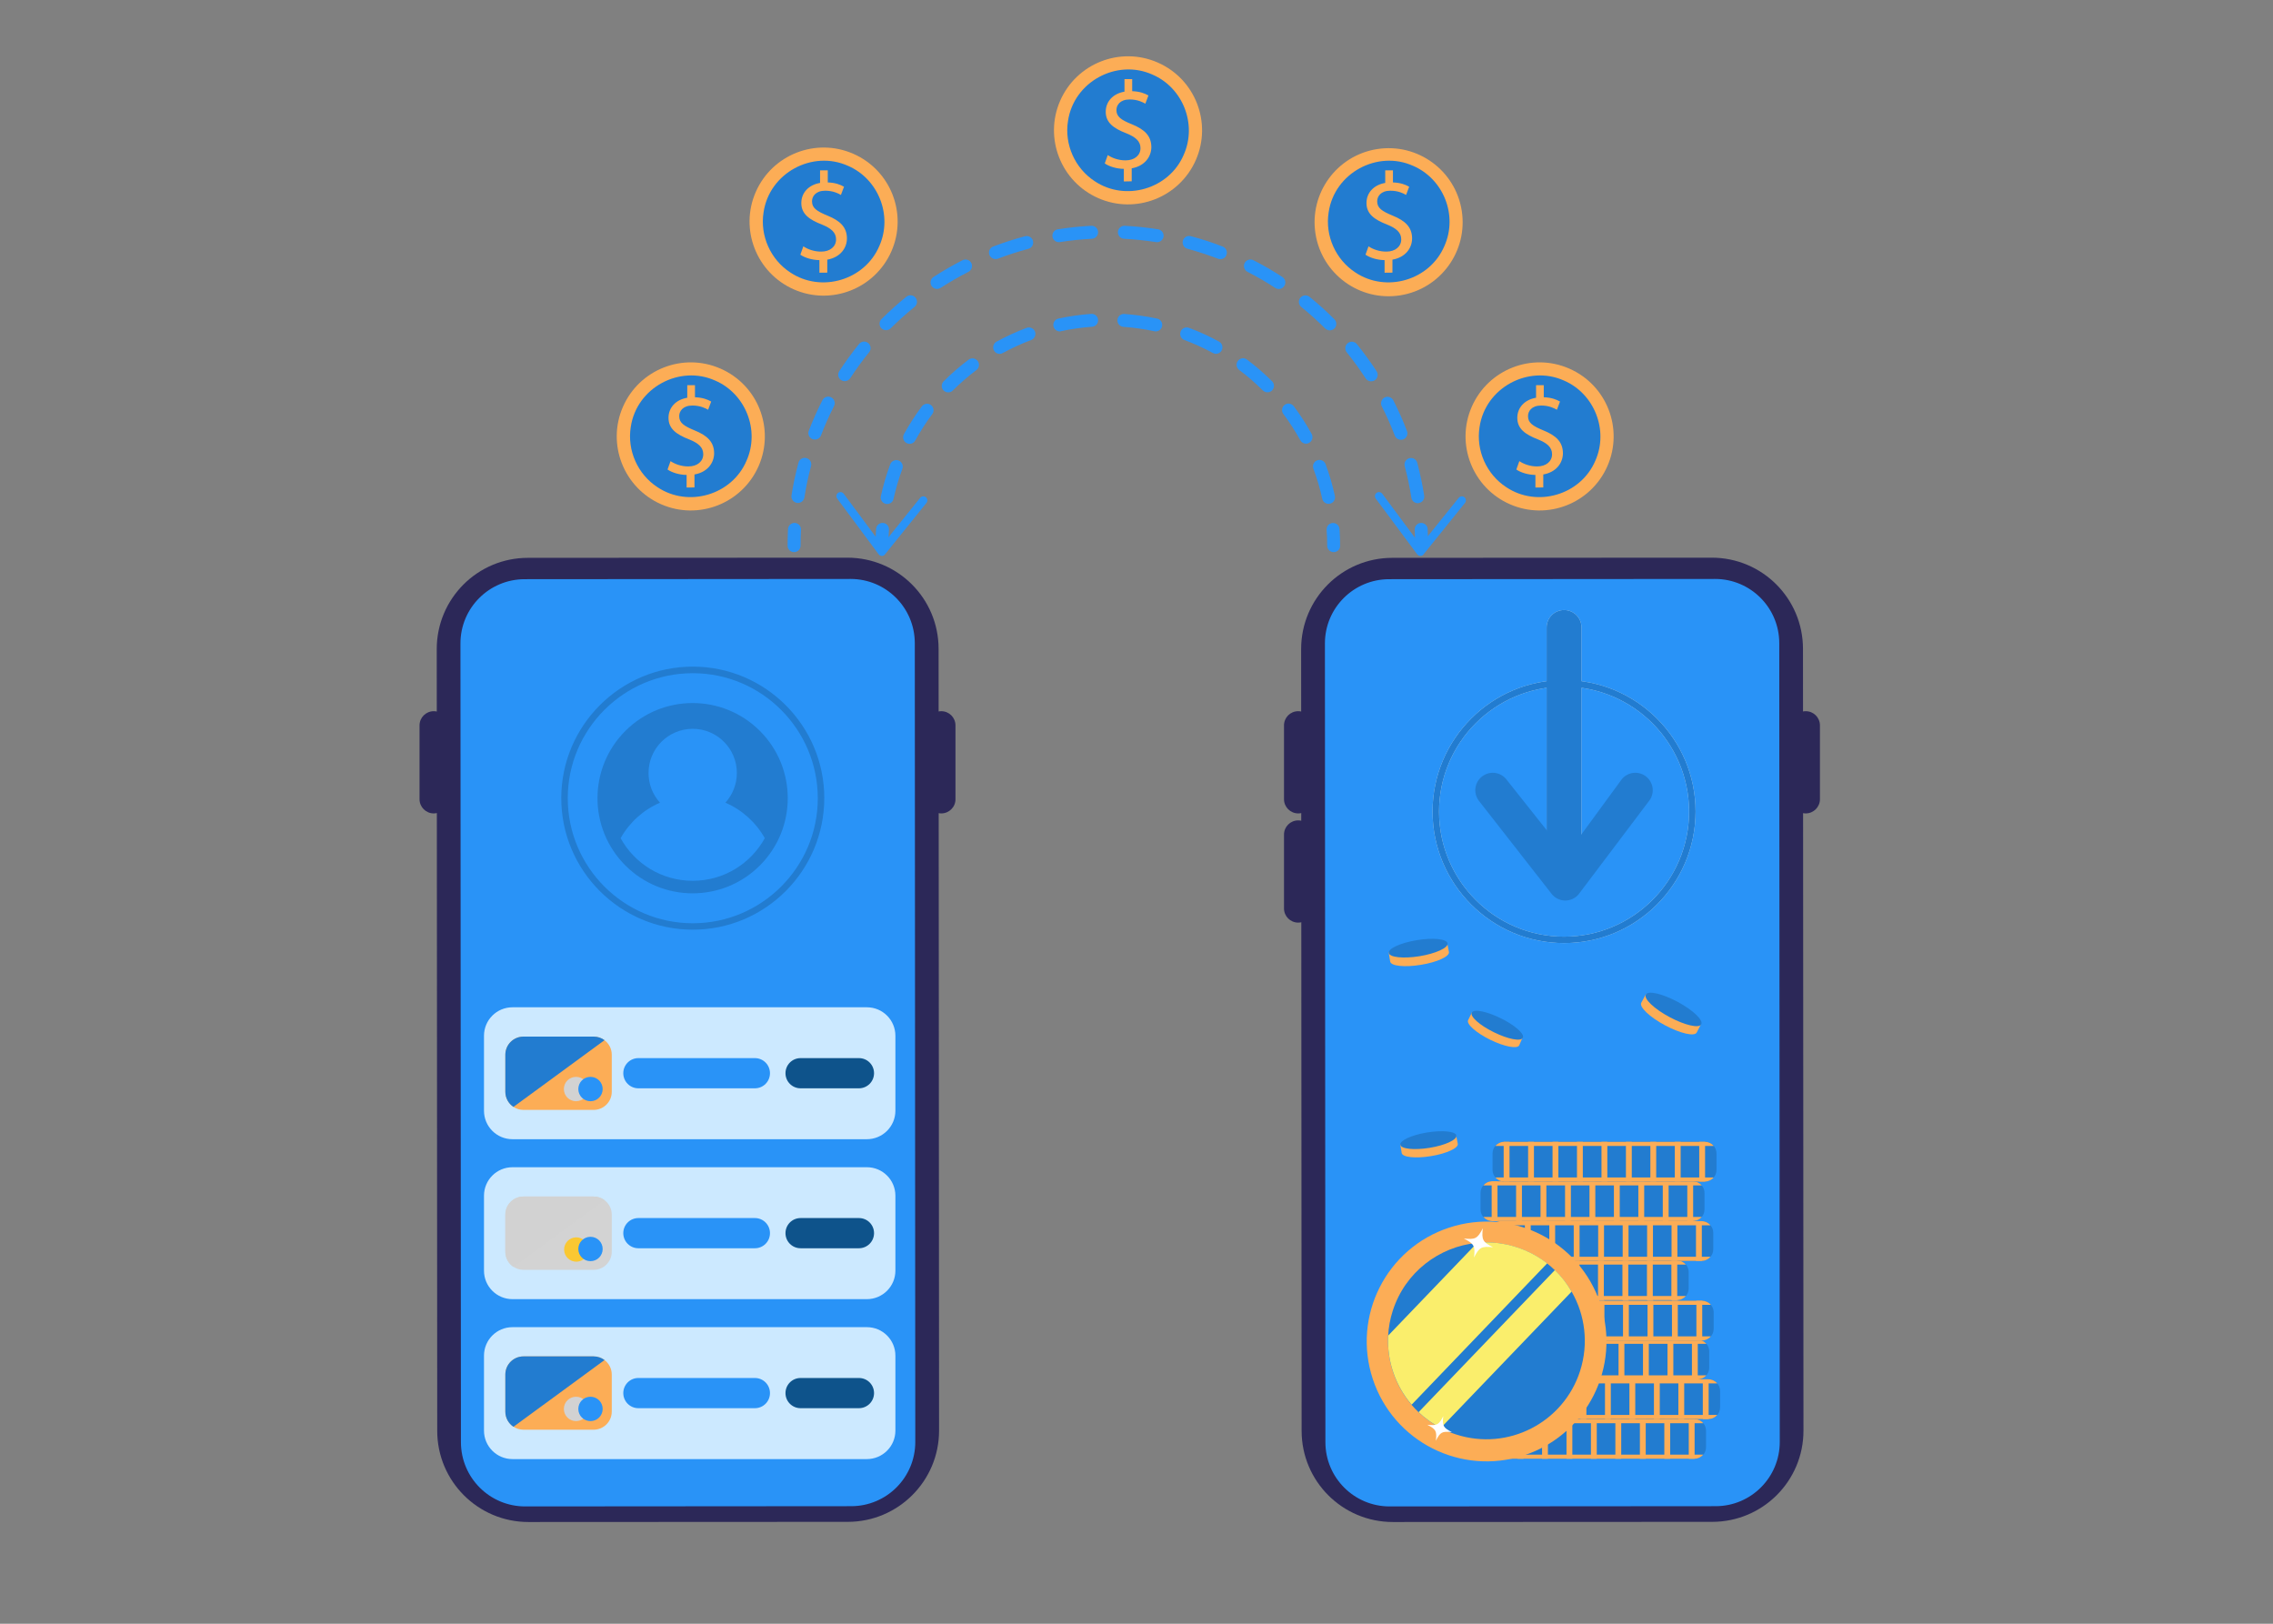 <svg xmlns="http://www.w3.org/2000/svg" xmlns:xlink="http://www.w3.org/1999/xlink" version="1.1" id="Слой_1" x="0px" y="0px" viewBox="0 0 2800 2000" style="enable-background:new 0 0 2800 2000;" xml:space="preserve">
<rect x="0" y="0" width="2800" height="2000" fill="#808080" stroke="none"/>
<style xmlns="http://www.w3.org/2000/svg" type="text/css">
	.st0{fill:#2C2858;}
	.st1{fill:#2993F7;}
	.st2{fill:#FCAD56;}
	.st3{fill:#227cd0;}
	.st4{fill:#FAEE6C;}
	.st5{fill:#FFFFFF;}
	.st6{fill:#CCE9FF;}
	.st7{fill:#0E538B;}
	.st8{fill:#D2D2D2;}
	.st9{fill:#D3D3D3;}
	.st10{fill:#FAC832;}
</style>
<path xmlns="http://www.w3.org/2000/svg" class="st0" d="M1044.5,1874.5l-393.5,0.2c-62.1,0-112.4-50.2-112.4-112.3l-0.6-962.9c0-62.1,50.2-112.4,112.3-112.4l393.5-0.2  c62.1,0,112.4,50.2,112.4,112.3l0.6,962.9C1156.8,1824.1,1106.5,1874.4,1044.5,1874.5z"/>
<path xmlns="http://www.w3.org/2000/svg" class="st1" d="M1048.5,1855.2l-401.6,0.3c-43.6,0-79-35.3-79.1-79l-0.6-984c0-43.6,35.3-79,79-79.1l401.6-0.3  c43.6,0,79,35.3,79.1,79l0.6,984C1127.5,1819.8,1092.2,1855.2,1048.5,1855.2z"/>
<path xmlns="http://www.w3.org/2000/svg" class="st0" d="M534.3,1001.9L534.3,1001.9c-9.7,0-17.5-7.9-17.5-17.5v-90.9c0-9.7,7.9-17.5,17.5-17.5l0,0  c9.7,0,17.5,7.8,17.5,17.5v90.9C551.8,994,544,1001.9,534.3,1001.9z"/>
<path xmlns="http://www.w3.org/2000/svg" class="st0" d="M1159.5,1001.9L1159.5,1001.9c-9.7,0-17.5-7.9-17.5-17.5v-90.9c0-9.7,7.9-17.5,17.5-17.5l0,0  c9.7,0,17.5,7.8,17.5,17.5v90.9C1177.1,994,1169.2,1001.9,1159.5,1001.9z"/>
<g xmlns="http://www.w3.org/2000/svg">
	<path class="st0" d="M2109.3,1874.5l-393.5,0.2c-62.1,0-112.4-50.2-112.4-112.3l-0.6-962.9c0-62.1,50.2-112.4,112.3-112.4   l393.5-0.2c62.1,0,112.4,50.2,112.4,112.3l0.6,962.9C2221.7,1824.1,2171.4,1874.4,2109.3,1874.5z"/>
	<path class="st1" d="M2113.4,1855.2l-401.6,0.3c-43.6,0-79-35.3-79.1-79l-0.6-984c0-43.6,35.3-79,79-79.1l401.6-0.3   c43.6,0,79,35.3,79.1,79l0.6,984C2192.4,1819.8,2157,1855.2,2113.4,1855.2z"/>
	<path class="st0" d="M1599.2,1001.9L1599.2,1001.9c-9.7,0-17.5-7.9-17.5-17.5v-90.9c0-9.7,7.8-17.5,17.5-17.5l0,0   c9.7,0,17.5,7.8,17.5,17.5v90.9C1616.7,994,1608.8,1001.9,1599.2,1001.9z"/>
	<path class="st0" d="M2224.4,1001.9L2224.4,1001.9c-9.7,0-17.5-7.9-17.5-17.5v-90.9c0-9.7,7.9-17.5,17.5-17.5l0,0   c9.7,0,17.5,7.8,17.5,17.5v90.9C2241.9,994,2234.1,1001.9,2224.4,1001.9z"/>
	<path class="st0" d="M1599.2,1136.4L1599.2,1136.4c-9.7,0-17.5-7.8-17.5-17.5v-90.9c0-9.7,7.8-17.5,17.5-17.5l0,0   c9.7,0,17.5,7.8,17.5,17.5v90.9C1616.7,1128.5,1608.8,1136.4,1599.2,1136.4z"/>
</g>
<g xmlns="http://www.w3.org/2000/svg">
	<path class="st2" d="M934.5,574.1c-20.2,46.1-74,67.2-120.1,47c-46.1-20.2-67.2-74-47-120.1c20.2-46.1,74-67.2,120.1-47   C933.7,474.2,954.7,527.9,934.5,574.1z"/>
	<path class="st3" d="M919.6,567.5c-18,42.3-71.8,58-109.8,32.5c-24.2-15.8-37.4-45.2-32.8-74c7.1-48.6,60.3-77,104.1-57.2   C918.2,484.8,936.4,529.8,919.6,567.5z"/>
	<g>
		<path class="st2" d="M845.8,600.5l0-15.5c-8.9-0.1-18.1-2.9-23.5-6.7l3.7-10.3c5.5,3.7,13.5,6.6,22.1,6.5    c10.9,0,18.3-6.3,18.2-15.1c0-8.4-6-13.6-17.4-18.2c-15.7-6.1-25.4-13.1-25.4-26.5c0-12.7,9-22.4,23.1-24.8l0-15.5l9.5,0l0,14.9    c9.2,0.3,15.5,2.7,20,5.3l-3.8,10.1c-3.2-1.8-9.5-5.2-19.4-5.2c-11.8,0-16.3,7.1-16.2,13.2c0,8,5.7,12,19.1,17.5    c15.8,6.4,23.8,14.4,23.9,28c0,12.1-8.4,23.5-24.2,26.2l0,16L845.8,600.5z"/>
	</g>
</g>
<g xmlns="http://www.w3.org/2000/svg">
	<path class="st2" d="M1098.1,309.5c-20.2,46.1-74,67.2-120.1,47c-46.1-20.2-67.2-74-47-120.1c20.2-46.1,74-67.2,120.1-47   C1097.3,209.6,1118.3,263.4,1098.1,309.5z"/>
	<path class="st3" d="M1083.2,303c-18,42.3-71.8,58-109.8,32.5c-24.2-15.8-37.4-45.2-32.8-74c7.1-48.6,60.3-77,104.1-57.2   C1081.8,220.3,1100,265.2,1083.2,303z"/>
	<g>
		<path class="st2" d="M1009.4,335.9l0-15.5c-8.9-0.1-18.1-2.9-23.5-6.7l3.7-10.3c5.5,3.7,13.5,6.6,22.1,6.5    c10.9,0,18.3-6.3,18.2-15.1c0-8.4-6-13.6-17.4-18.2c-15.7-6.1-25.4-13.1-25.4-26.5c0-12.7,9-22.4,23.1-24.8l0-15.5l9.5,0l0,14.9    c9.2,0.3,15.5,2.7,20,5.3l-3.8,10.1c-3.2-1.8-9.5-5.2-19.4-5.2c-11.8,0-16.3,7.1-16.2,13.2c0,8,5.7,12,19.1,17.5    c15.8,6.4,23.8,14.4,23.9,28c0,12.1-8.4,23.5-24.2,26.2l0,16L1009.4,335.9z"/>
	</g>
</g>
<ellipse xmlns="http://www.w3.org/2000/svg" transform="matrix(0.988 -0.154 0.154 0.988 -21.627 267.538)" class="st2" cx="1710.7" cy="272.9" rx="91.2" ry="91.2"/>
<path xmlns="http://www.w3.org/2000/svg" class="st3" d="M1779.3,303c-18,42.3-71.8,58-109.8,32.5c-24.2-15.8-37.4-45.2-32.8-74c7.1-48.6,60.3-77,104.1-57.2  C1778,220.3,1796.2,265.2,1779.3,303z"/>
<g xmlns="http://www.w3.org/2000/svg">
	<path class="st2" d="M1705.6,335.9l0-15.5c-8.9-0.1-18.1-2.9-23.5-6.7l3.7-10.3c5.5,3.7,13.5,6.6,22.1,6.5   c10.9,0,18.3-6.3,18.2-15.1c0-8.4-6-13.6-17.4-18.2c-15.7-6.1-25.4-13.1-25.4-26.5c0-12.7,9-22.4,23.1-24.8l0-15.5l9.5,0l0,14.9   c9.2,0.3,15.5,2.7,20,5.3l-3.8,10.1c-3.2-1.8-9.5-5.2-19.4-5.2c-11.8,0-16.3,7.1-16.2,13.2c0,8,5.7,12,19.1,17.5   c15.8,6.4,23.8,14.4,23.9,28c0,12.1-8.4,23.5-24.2,26.2l0,16L1705.6,335.9z"/>
</g>
<g xmlns="http://www.w3.org/2000/svg">
	<path class="st2" d="M1980.1,574.1c-20.2,46.1-74,67.2-120.1,47c-46.1-20.2-67.2-74-47-120.1c20.2-46.1,74-67.2,120.1-47   C1979.3,474.2,2000.3,527.9,1980.1,574.1z"/>
	<path class="st3" d="M1965.2,567.5c-18,42.3-71.8,58-109.8,32.5c-24.2-15.8-37.4-45.2-32.8-74c7.1-48.6,60.3-77,104.1-57.2   C1963.8,484.8,1982,529.8,1965.2,567.5z"/>
	<g>
		<path class="st2" d="M1891.4,600.5l0-15.5c-8.9-0.1-18.1-2.9-23.5-6.7l3.7-10.3c5.5,3.7,13.5,6.6,22.1,6.5    c10.9,0,18.3-6.3,18.2-15.1c0-8.4-6-13.6-17.4-18.2c-15.7-6.1-25.4-13.1-25.4-26.5c0-12.7,9-22.4,23.1-24.8l0-15.5l9.5,0l0,14.9    c9.2,0.3,15.5,2.7,20,5.3l-3.8,10.1c-3.2-1.8-9.5-5.2-19.4-5.2c-11.8,0-16.3,7.1-16.2,13.2c0,8,5.7,12,19.1,17.5    c15.8,6.4,23.8,14.4,23.9,28c0,12.1-8.4,23.5-24.2,26.2l0,16L1891.4,600.5z"/>
	</g>
</g>
<g xmlns="http://www.w3.org/2000/svg">
	<path class="st2" d="M1473.1,197.1c-20.2,46.1-74,67.2-120.1,47c-46.1-20.2-67.2-74-47-120.1c20.2-46.1,74-67.2,120.1-47   C1472.3,97.2,1493.3,151,1473.1,197.1z"/>
	<path class="st3" d="M1458.2,190.6c-18,42.3-71.8,58-109.8,32.5c-24.2-15.8-37.4-45.2-32.8-74c7.1-48.6,60.3-77,104.1-57.2   C1456.9,107.9,1475,152.8,1458.2,190.6z"/>
	<g>
		<path class="st2" d="M1384.4,223.5l0-15.5c-8.9-0.1-18.1-2.9-23.5-6.7l3.7-10.3c5.5,3.7,13.5,6.6,22.1,6.5    c10.9,0,18.3-6.3,18.2-15.1c0-8.4-6-13.6-17.4-18.2c-15.7-6.1-25.4-13.1-25.4-26.5c0-12.7,9-22.4,23.1-24.8l0-15.5l9.5,0l0,14.9    c9.2,0.3,15.5,2.7,20,5.3l-3.8,10.1c-3.2-1.8-9.5-5.2-19.4-5.2c-11.8,0-16.3,7.1-16.2,13.2c0,8,5.7,12,19.1,17.4    c15.8,6.4,23.8,14.4,23.9,28c0,12.1-8.4,23.5-24.2,26.2l0,16L1384.4,223.5z"/>
	</g>
</g>
<g xmlns="http://www.w3.org/2000/svg">
	<g>
		<g>
			<g>
				<path class="st1" d="M1751.2,680.1c-4.4,0-8-3.6-8-8c0-6.5-0.2-13.1-0.5-19.6c-0.2-4.4,3.2-8.2,7.6-8.4c4.4-0.2,8.2,3.2,8.4,7.6      c0.3,6.8,0.5,13.6,0.5,20.4C1759.2,676.5,1755.6,680.1,1751.2,680.1z"/>
			</g>
			<g>
				<path class="st1" d="M1746.5,619.8c-3.9,0-7.3-2.8-7.9-6.8c-2-13-4.8-26.1-8.2-38.8c-1.1-4.3,1.4-8.7,5.7-9.8      c4.3-1.1,8.7,1.4,9.8,5.7c3.5,13.3,6.4,26.9,8.5,40.4c0.7,4.4-2.3,8.5-6.7,9.1C1747.4,619.8,1747,619.8,1746.5,619.8z       M983,619.5c-0.4,0-0.8,0-1.3-0.1c-4.4-0.7-7.3-4.8-6.7-9.1c2.1-13.6,5-27.2,8.6-40.4c1.1-4.3,5.5-6.8,9.8-5.7      c4.3,1.1,6.8,5.5,5.7,9.8c-3.4,12.7-6.2,25.7-8.2,38.8C990.2,616.7,986.8,619.5,983,619.5z M1725.7,541.7c-3.2,0-6.3-2-7.5-5.1      c-4.7-12.3-10.1-24.5-16.1-36.2c-2-3.9-0.4-8.8,3.5-10.8c3.9-2,8.8-0.4,10.8,3.5c6.2,12.2,11.9,24.9,16.8,37.8      c1.6,4.1-0.5,8.8-4.6,10.3C1727.6,541.6,1726.7,541.7,1725.7,541.7z M1003.8,541.4c-1,0-1.9-0.2-2.9-0.5      c-4.1-1.6-6.2-6.2-4.6-10.3c4.9-12.8,10.6-25.5,16.8-37.7c2-3.9,6.8-5.5,10.8-3.5c3.9,2,5.5,6.8,3.5,10.8      c-6,11.7-11.4,23.9-16.1,36.2C1010.1,539.5,1007.1,541.4,1003.8,541.4z M1689,469.7c-2.6,0-5.2-1.3-6.7-3.6      c-7.2-11-15-21.8-23.3-32.1c-2.8-3.4-2.3-8.5,1.2-11.3c3.4-2.8,8.5-2.3,11.3,1.2c8.6,10.7,16.8,21.9,24.3,33.4      c2.4,3.7,1.4,8.7-2.3,11.1C1692,469.3,1690.5,469.7,1689,469.7z M1040.6,469.5c-1.5,0-3-0.4-4.4-1.3c-3.7-2.4-4.8-7.4-2.3-11.1      c7.5-11.5,15.7-22.7,24.3-33.4c2.8-3.4,7.8-4,11.3-1.2c3.4,2.8,4,7.8,1.2,11.3c-8.3,10.2-16.1,21-23.3,32      C1045.8,468.2,1043.2,469.5,1040.6,469.5z M1638.1,406.9c-2,0-4.1-0.8-5.7-2.3c-9.3-9.3-19.2-18.2-29.4-26.5      c-3.4-2.8-4-7.8-1.2-11.3c2.8-3.4,7.8-4,11.3-1.2c10.7,8.6,21,17.9,30.7,27.7c3.1,3.1,3.1,8.2,0,11.3      C1642.2,406.1,1640.2,406.9,1638.1,406.9z M1091.5,406.7c-2,0-4.1-0.8-5.7-2.3c-3.1-3.1-3.1-8.2,0-11.3c9.7-9.7,20-19,30.7-27.6      c3.4-2.8,8.5-2.3,11.3,1.2c2.8,3.4,2.3,8.5-1.2,11.3c-10.2,8.3-20.1,17.2-29.5,26.5C1095.6,406,1093.5,406.7,1091.5,406.7z       M1575.4,356c-1.5,0-3-0.4-4.4-1.3c-11-7.2-22.6-13.9-34.3-19.9c-3.9-2-5.5-6.8-3.5-10.8c2-3.9,6.8-5.5,10.8-3.5      c12.2,6.2,24.2,13.2,35.7,20.7c3.7,2.4,4.8,7.4,2.3,11.1C1580.5,354.7,1578,356,1575.4,356z M1154.3,355.9      c-2.6,0-5.2-1.3-6.7-3.6c-2.4-3.7-1.4-8.7,2.3-11.1c11.5-7.5,23.5-14.4,35.8-20.7c3.9-2,8.8-0.4,10.8,3.5      c2,3.9,0.4,8.8-3.5,10.8c-11.7,6-23.3,12.7-34.3,19.8C1157.3,355.4,1155.8,355.9,1154.3,355.9z M1503.4,319.2      c-1,0-1.9-0.2-2.9-0.5c-12.3-4.7-25-8.8-37.7-12.3c-4.3-1.1-6.8-5.5-5.7-9.8c1.1-4.3,5.5-6.8,9.8-5.7      c13.3,3.5,26.5,7.8,39.3,12.8c4.1,1.6,6.2,6.2,4.6,10.3C1509.7,317.3,1506.6,319.2,1503.4,319.2z M1226.3,319.1      c-3.2,0-6.2-2-7.5-5.1c-1.6-4.1,0.5-8.8,4.6-10.3c12.8-4.9,26-9.2,39.3-12.7c4.3-1.1,8.7,1.4,9.8,5.7c1.1,4.3-1.4,8.7-5.7,9.8      c-12.7,3.4-25.4,7.5-37.7,12.2C1228.2,319,1227.3,319.1,1226.3,319.1z M1425.4,298.3c-0.4,0-0.8,0-1.3-0.1      c-13-2-26.2-3.4-39.4-4.1c-4.4-0.2-7.8-4-7.6-8.4c0.2-4.4,4-7.8,8.4-7.6c13.7,0.7,27.5,2.2,41.1,4.3c4.4,0.7,7.3,4.8,6.7,9.1      C1432.6,295.5,1429.2,298.3,1425.4,298.3z M1304.4,298.3c-3.9,0-7.3-2.8-7.9-6.8c-0.7-4.4,2.3-8.5,6.7-9.1      c13.5-2.1,27.3-3.6,41.1-4.3c4.4-0.2,8.2,3.2,8.4,7.6c0.2,4.4-3.2,8.2-7.6,8.4c-13.2,0.7-26.4,2-39.4,4.1      C1305.2,298.3,1304.8,298.3,1304.4,298.3z"/>
			</g>
			<g>
				<path class="st1" d="M978.2,680.1c-4.4,0-8-3.6-8-8c0-6.8,0.2-13.6,0.5-20.4c0.2-4.4,4-7.8,8.4-7.6c4.4,0.2,7.8,4,7.6,8.4      c-0.3,6.5-0.5,13.1-0.5,19.6C986.2,676.5,982.6,680.1,978.2,680.1z"/>
			</g>
		</g>
	</g>
	<g>
		<g>
			<g>
				<path class="st1" d="M1086.5,680.1c-4.4,0-8-3.6-8-8c0-6.8,0.2-13.8,0.7-20.6c0.3-4.4,4.1-7.7,8.5-7.4c4.4,0.3,7.7,4.1,7.4,8.5      c-0.5,6.4-0.7,13-0.7,19.4C1094.5,676.5,1090.9,680.1,1086.5,680.1z"/>
			</g>
			<g>
				<path class="st1" d="M1092.9,620.8c-0.6,0-1.1-0.1-1.7-0.2c-4.3-0.9-7.1-5.2-6.1-9.5c2.9-13.3,6.8-26.5,11.5-39.2      c1.5-4.1,6.2-6.2,10.3-4.7c4.1,1.5,6.2,6.2,4.7,10.3c-4.5,12-8.1,24.5-10.9,37C1099.9,618.3,1096.5,620.8,1092.9,620.8z       M1636.6,620.6c-3.7,0-7-2.6-7.8-6.3c-2.7-12.5-6.4-25-10.9-37c-1.5-4.1,0.5-8.7,4.7-10.3c4.1-1.5,8.7,0.5,10.3,4.7      c4.8,12.7,8.6,25.9,11.5,39.2c0.9,4.3-1.8,8.6-6.1,9.5C1637.7,620.6,1637.1,620.6,1636.6,620.6z M1120.5,546.7      c-1.3,0-2.6-0.3-3.8-1c-3.9-2.1-5.3-7-3.2-10.9c6.5-11.9,14-23.4,22.1-34.3c2.7-3.5,7.7-4.2,11.2-1.6c3.5,2.7,4.3,7.7,1.6,11.2      c-7.7,10.3-14.7,21.2-20.9,32.4C1126.1,545.2,1123.4,546.7,1120.5,546.7z M1608.8,546.5c-2.8,0-5.6-1.5-7-4.2      c-6.2-11.2-13.2-22.1-20.9-32.4c-2.7-3.5-1.9-8.5,1.6-11.2c3.5-2.7,8.5-1.9,11.2,1.6c8.2,10.9,15.6,22.4,22.1,34.3      c2.1,3.9,0.7,8.7-3.2,10.9C1611.5,546.2,1610.1,546.5,1608.8,546.5z M1168.1,483.3c-2,0-4.1-0.8-5.7-2.3      c-3.1-3.1-3.1-8.2,0-11.3c9.6-9.6,20-18.6,30.8-26.7c3.5-2.6,8.5-1.9,11.2,1.6c2.6,3.5,1.9,8.6-1.6,11.2      c-10.3,7.7-20,16.2-29.1,25.2C1172.1,482.6,1170.1,483.3,1168.1,483.3z M1561.3,483.2c-2,0-4.1-0.8-5.7-2.3      c-9.1-9.1-18.9-17.6-29.1-25.2c-3.5-2.6-4.3-7.7-1.6-11.2c2.6-3.5,7.7-4.3,11.2-1.6c10.9,8.1,21.2,17.1,30.9,26.7      c3.1,3.1,3.1,8.2,0,11.3C1565.4,482.5,1563.4,483.2,1561.3,483.2z M1231.4,435.9c-2.8,0-5.6-1.5-7-4.2      c-2.1-3.9-0.7-8.7,3.2-10.9c11.9-6.5,24.4-12.2,37.1-17c4.1-1.5,8.7,0.6,10.3,4.7c1.5,4.1-0.6,8.7-4.7,10.3      c-12,4.5-23.8,9.9-35,16C1234,435.6,1232.7,435.9,1231.4,435.9z M1497.9,435.8c-1.3,0-2.6-0.3-3.8-1      c-11.3-6.2-23.1-11.5-35.1-16c-4.1-1.5-6.2-6.1-4.7-10.3c1.5-4.1,6.1-6.2,10.3-4.7c12.7,4.7,25.2,10.4,37.1,17      c3.9,2.1,5.3,7,3.2,10.9C1503.5,434.3,1500.8,435.8,1497.9,435.8z M1305.5,408.2c-3.7,0-7-2.6-7.8-6.3c-0.9-4.3,1.8-8.6,6.1-9.5      c13.2-2.9,26.8-4.8,40.4-5.8c4.4-0.3,8.2,3,8.5,7.4s-3,8.2-7.4,8.5c-12.8,0.9-25.6,2.7-38.1,5.4      C1306.6,408.2,1306.1,408.2,1305.5,408.2z M1423.7,408.2c-0.6,0-1.1-0.1-1.7-0.2c-12.5-2.7-25.3-4.5-38.1-5.4      c-4.4-0.3-7.7-4.1-7.4-8.5c0.3-4.4,4.1-7.7,8.5-7.4c13.6,1,27.2,2.9,40.4,5.7c4.3,0.9,7.1,5.2,6.1,9.5      C1430.7,405.6,1427.4,408.2,1423.7,408.2z"/>
			</g>
			<g>
				<path class="st1" d="M1642.9,680.1c-4.4,0-8-3.6-8-8c0-6.5-0.2-13-0.7-19.4c-0.3-4.4,3-8.2,7.4-8.5c4.4-0.3,8.2,3,8.5,7.4      c0.5,6.8,0.7,13.7,0.7,20.6C1650.9,676.5,1647.4,680.1,1642.9,680.1z"/>
			</g>
		</g>
	</g>
	<g>
		<path class="st1" d="M1749.8,684.8C1749.8,684.8,1749.7,684.8,1749.8,684.8c-1.6,0-3.1-0.8-4-2l-51.1-68.7c-1.6-2.2-1.2-5.3,1-7    c2.2-1.6,5.3-1.2,7,1l47.2,63.5l47-58.4c1.7-2.1,4.9-2.5,7-0.8c2.1,1.7,2.5,4.9,0.8,7l-51.1,63.4    C1752.8,684.1,1751.3,684.8,1749.8,684.8z"/>
	</g>
	<g>
		<path class="st1" d="M1086.4,684.8C1086.3,684.8,1086.3,684.8,1086.4,684.8c-1.6,0-3.1-0.8-4-2l-51.1-68.7c-1.6-2.2-1.2-5.3,1-7    c2.2-1.6,5.3-1.2,7,1l47.2,63.5l47-58.4c1.7-2.1,4.9-2.5,7-0.8c2.1,1.7,2.5,4.9,0.8,7l-51.1,63.4    C1089.3,684.1,1087.9,684.8,1086.4,684.8z"/>
	</g>
</g>
<g xmlns="http://www.w3.org/2000/svg">
	<g>
		<g>
			<path class="st3" d="M2101.6,1762.2v20.3c0,7.9-6.4,14.3-14.3,14.3H1840c-7.9,0-14.3-6.4-14.3-14.3v-20.3c0-3.5,1.3-6.8,3.4-9.3     c2.6-3.1,6.6-5.1,10.9-5.1h247.3c4.4,0,8.3,2,10.9,5.1C2100.3,1755.5,2101.6,1758.7,2101.6,1762.2z"/>
			<rect x="1839.3" y="1747.9" class="st2" width="7.2" height="48.9"/>
			<rect x="1869.5" y="1747.9" class="st2" width="7.2" height="48.9"/>
			<rect x="1899.6" y="1747.9" class="st2" width="7.2" height="48.9"/>
			<rect x="1929.7" y="1747.9" class="st2" width="7.2" height="48.9"/>
			<rect x="1959.8" y="1747.9" class="st2" width="7.2" height="48.9"/>
			<rect x="1989.9" y="1747.9" class="st2" width="7.2" height="48.9"/>
			<rect x="2020.1" y="1747.9" class="st2" width="7.2" height="48.9"/>
			<rect x="2050.2" y="1747.9" class="st2" width="7.2" height="48.9"/>
			<rect x="2080.3" y="1747.9" class="st2" width="7.2" height="48.9"/>
			<path class="st2" d="M2098.2,1753H1829c2.6-3.1,6.6-5.1,10.9-5.1h247.3C2091.6,1747.9,2095.6,1749.8,2098.2,1753z"/>
			<path class="st2" d="M2098.2,1791.7H1829c2.6,3.1,6.6,5.1,10.9,5.1h247.3C2091.6,1796.8,2095.6,1794.8,2098.2,1791.7z"/>
		</g>
		<g>
			<path class="st3" d="M2118.9,1713.3v20.3c0,7.9-6.4,14.3-14.3,14.3h-247.3c-7.9,0-14.3-6.4-14.3-14.3v-20.3     c0-3.5,1.3-6.8,3.4-9.3c2.6-3.1,6.6-5.1,10.9-5.1h247.3c4.4,0,8.3,2,10.9,5.1C2117.6,1706.5,2118.9,1709.8,2118.9,1713.3z"/>
			<rect x="1856.6" y="1699" class="st2" width="7.2" height="48.9"/>
			<rect x="1886.8" y="1699" class="st2" width="7.2" height="48.9"/>
			<rect x="1916.9" y="1699" class="st2" width="7.2" height="48.9"/>
			<rect x="1947" y="1699" class="st2" width="7.2" height="48.9"/>
			<rect x="1977.1" y="1699" class="st2" width="7.2" height="48.9"/>
			<rect x="2007.2" y="1699" class="st2" width="7.2" height="48.9"/>
			<rect x="2037.4" y="1699" class="st2" width="7.2" height="48.9"/>
			<rect x="2067.5" y="1699" class="st2" width="7.2" height="48.9"/>
			<rect x="2097.6" y="1699" class="st2" width="7.2" height="48.9"/>
			<path class="st2" d="M2115.5,1704h-269.2c2.6-3.1,6.6-5.1,10.9-5.1h247.3C2108.9,1698.9,2112.9,1700.9,2115.5,1704z"/>
			<path class="st2" d="M2115.5,1742.8h-269.2c2.6,3.1,6.6,5.1,10.9,5.1h247.3C2108.9,1747.9,2112.9,1745.9,2115.5,1742.8z"/>
		</g>
		<g>
			<path class="st3" d="M2105.5,1664.4v20.3c0,7.9-6.4,14.3-14.3,14.3h-247.3c-7.9,0-14.3-6.4-14.3-14.3v-20.3     c0-3.5,1.3-6.8,3.4-9.3c2.6-3.1,6.6-5.1,10.9-5.1h247.3c4.4,0,8.3,2,10.9,5.1C2104.2,1657.7,2105.5,1660.9,2105.5,1664.4z"/>
			<rect x="1843.2" y="1650.1" class="st2" width="7.2" height="48.9"/>
			<rect x="1873.4" y="1650.1" class="st2" width="7.2" height="48.9"/>
			<rect x="1903.5" y="1650.1" class="st2" width="7.2" height="48.9"/>
			<rect x="1933.6" y="1650.1" class="st2" width="7.2" height="48.9"/>
			<rect x="1963.7" y="1650.1" class="st2" width="7.2" height="48.9"/>
			<rect x="1993.8" y="1650.1" class="st2" width="7.2" height="48.9"/>
			<rect x="2023.9" y="1650.1" class="st2" width="7.2" height="48.9"/>
			<rect x="2054.1" y="1650.1" class="st2" width="7.2" height="48.9"/>
			<rect x="2084.2" y="1650.1" class="st2" width="7.2" height="48.9"/>
			<path class="st2" d="M2102.1,1655.2h-269.2c2.6-3.1,6.6-5.1,10.9-5.1h247.3C2095.5,1650.1,2099.4,1652.1,2102.1,1655.2z"/>
			<path class="st2" d="M2102.1,1694h-269.2c2.6,3.1,6.6,5.1,10.9,5.1h247.3C2095.5,1699,2099.4,1697.1,2102.1,1694z"/>
		</g>
		<g>
			<path class="st3" d="M2111,1616.5v20.3c0,7.9-6.4,14.3-14.3,14.3h-247.3c-7.9,0-14.3-6.4-14.3-14.3v-20.3c0-3.5,1.3-6.8,3.4-9.3     c2.6-3.1,6.6-5.1,10.9-5.1h247.3c4.4,0,8.3,2,10.9,5.1C2109.7,1609.7,2111,1613,2111,1616.5z"/>
			<rect x="1848.8" y="1602.2" class="st2" width="7.2" height="48.9"/>
			<rect x="1878.9" y="1602.2" class="st2" width="7.2" height="48.9"/>
			<rect x="1909" y="1602.2" class="st2" width="7.2" height="48.9"/>
			<rect x="1939.1" y="1602.2" class="st2" width="7.2" height="48.9"/>
			<rect x="1969.2" y="1602.2" class="st2" width="7.2" height="48.9"/>
			<rect x="1999.3" y="1602.2" class="st2" width="7.2" height="48.9"/>
			<rect x="2029.5" y="1602.2" class="st2" width="7.2" height="48.9"/>
			<rect x="2059.6" y="1602.2" class="st2" width="7.2" height="48.9"/>
			<rect x="2089.7" y="1602.2" class="st2" width="7.2" height="48.9"/>
			<path class="st2" d="M2107.6,1607.2h-269.2c2.6-3.1,6.6-5.1,10.9-5.1h247.3C2101,1602.2,2105,1604.1,2107.6,1607.2z"/>
			<path class="st2" d="M2107.6,1646h-269.2c2.6,3.1,6.6,5.1,10.9,5.1h247.3C2101,1651.1,2105,1649.1,2107.6,1646z"/>
		</g>
		<g>
			<path class="st3" d="M2080.2,1566.8v20.3c0,7.9-6.4,14.3-14.3,14.3h-247.3c-7.9,0-14.3-6.4-14.3-14.3v-20.3     c0-3.5,1.3-6.8,3.4-9.3c2.6-3.1,6.6-5.1,10.9-5.1h247.3c4.4,0,8.3,2,10.9,5.1C2078.9,1560.1,2080.2,1563.3,2080.2,1566.8z"/>
			<rect x="1817.9" y="1552.5" class="st2" width="7.2" height="48.9"/>
			<rect x="1848" y="1552.5" class="st2" width="7.2" height="48.9"/>
			<rect x="1878.2" y="1552.5" class="st2" width="7.2" height="48.9"/>
			<rect x="1908.3" y="1552.5" class="st2" width="7.2" height="48.9"/>
			<rect x="1938.4" y="1552.5" class="st2" width="7.2" height="48.9"/>
			<rect x="1968.5" y="1552.5" class="st2" width="7.2" height="48.9"/>
			<rect x="1998.6" y="1552.5" class="st2" width="7.2" height="48.9"/>
			<rect x="2028.8" y="1552.5" class="st2" width="7.2" height="48.9"/>
			<rect x="2058.9" y="1552.5" class="st2" width="7.2" height="48.9"/>
			<path class="st2" d="M2076.8,1557.6h-269.2c2.6-3.1,6.6-5.1,10.9-5.1h247.3C2070.2,1552.5,2074.1,1554.5,2076.8,1557.6z"/>
			<path class="st2" d="M2076.8,1596.3h-269.2c2.6,3.1,6.6,5.1,10.9,5.1h247.3C2070.2,1601.4,2074.1,1599.4,2076.8,1596.3z"/>
		</g>
		<g>
			<path class="st3" d="M2110.5,1518.5v20.3c0,7.9-6.4,14.3-14.3,14.3h-247.3c-7.9,0-14.3-6.4-14.3-14.3v-20.3     c0-3.5,1.3-6.8,3.4-9.3c2.6-3.1,6.6-5.1,10.9-5.1h247.3c4.4,0,8.3,2,10.9,5.1C2109.2,1511.7,2110.5,1514.9,2110.5,1518.5z"/>
			<rect x="1848.3" y="1504.1" class="st2" width="7.2" height="48.9"/>
			<rect x="1878.4" y="1504.1" class="st2" width="7.2" height="48.9"/>
			<rect x="1908.5" y="1504.1" class="st2" width="7.2" height="48.9"/>
			<rect x="1938.6" y="1504.1" class="st2" width="7.2" height="48.9"/>
			<rect x="1968.7" y="1504.1" class="st2" width="7.2" height="48.9"/>
			<rect x="1998.9" y="1504.1" class="st2" width="7.2" height="48.9"/>
			<rect x="2029" y="1504.1" class="st2" width="7.2" height="48.9"/>
			<rect x="2059.1" y="1504.1" class="st2" width="7.2" height="48.9"/>
			<rect x="2089.2" y="1504.1" class="st2" width="7.2" height="48.9"/>
			<path class="st2" d="M2107.1,1509.2h-269.2c2.6-3.1,6.6-5.1,10.9-5.1h247.3C2100.5,1504.1,2104.5,1506.1,2107.1,1509.2z"/>
			<path class="st2" d="M2107.1,1548h-269.2c2.6,3.1,6.6,5.1,10.9,5.1h247.3C2100.5,1553.1,2104.5,1551.1,2107.1,1548z"/>
		</g>
		<g>
			<path class="st3" d="M2099.7,1469.4v20.3c0,7.9-6.4,14.3-14.3,14.3h-247.3c-7.9,0-14.3-6.4-14.3-14.3v-20.3     c0-3.5,1.3-6.8,3.4-9.3c2.6-3.1,6.6-5.1,10.9-5.1h247.3c4.4,0,8.3,2,10.9,5.1C2098.5,1462.6,2099.7,1465.9,2099.7,1469.4z"/>
			<rect x="1837.5" y="1455.1" class="st2" width="7.2" height="48.9"/>
			<rect x="1867.6" y="1455.1" class="st2" width="7.2" height="48.9"/>
			<rect x="1897.7" y="1455.1" class="st2" width="7.2" height="48.9"/>
			<rect x="1927.9" y="1455.1" class="st2" width="7.2" height="48.9"/>
			<rect x="1958" y="1455.1" class="st2" width="7.2" height="48.9"/>
			<rect x="1988.1" y="1455.1" class="st2" width="7.2" height="48.9"/>
			<rect x="2018.2" y="1455.1" class="st2" width="7.2" height="48.9"/>
			<rect x="2048.3" y="1455.1" class="st2" width="7.2" height="48.9"/>
			<rect x="2078.5" y="1455.1" class="st2" width="7.2" height="48.9"/>
			<path class="st2" d="M2096.4,1460.1h-269.2c2.6-3.1,6.6-5.1,10.9-5.1h247.3C2089.8,1455.1,2093.7,1457,2096.4,1460.1z"/>
			<path class="st2" d="M2096.4,1498.9h-269.2c2.6,3.1,6.6,5.1,10.9,5.1h247.3C2089.8,1504,2093.7,1502,2096.4,1498.9z"/>
		</g>
		<g>
			<path class="st3" d="M2114.5,1420.7v20.3c0,7.9-6.4,14.3-14.3,14.3h-247.3c-7.9,0-14.3-6.4-14.3-14.3v-20.3     c0-3.5,1.3-6.8,3.4-9.3c2.6-3.1,6.6-5.1,10.9-5.1h247.3c4.4,0,8.3,2,10.9,5.1C2113.2,1414,2114.5,1417.2,2114.5,1420.7z"/>
			<rect x="1852.3" y="1406.4" class="st2" width="7.2" height="48.9"/>
			<rect x="1882.4" y="1406.4" class="st2" width="7.2" height="48.9"/>
			<rect x="1912.5" y="1406.4" class="st2" width="7.2" height="48.9"/>
			<rect x="1942.6" y="1406.4" class="st2" width="7.2" height="48.9"/>
			<rect x="1972.8" y="1406.4" class="st2" width="7.2" height="48.9"/>
			<rect x="2002.9" y="1406.4" class="st2" width="7.2" height="48.9"/>
			<rect x="2033" y="1406.4" class="st2" width="7.2" height="48.9"/>
			<rect x="2063.1" y="1406.4" class="st2" width="7.2" height="48.9"/>
			<rect x="2093.2" y="1406.4" class="st2" width="7.2" height="48.9"/>
			<path class="st2" d="M2111.1,1411.5H1842c2.6-3.1,6.6-5.1,10.9-5.1h247.3C2104.6,1406.4,2108.5,1408.4,2111.1,1411.5z"/>
			<path class="st2" d="M2111.1,1450.3H1842c2.6,3.1,6.6,5.1,10.9,5.1h247.3C2104.6,1455.3,2108.5,1453.4,2111.1,1450.3z"/>
		</g>
	</g>
	<g>
		
			<ellipse transform="matrix(0.95 -0.313 0.313 0.95 -425.099 656.509)" class="st2" cx="1831" cy="1651.5" rx="147.6" ry="147.6"/>
		<path class="st3" d="M1946.4,1688.8c-20.6,63.7-88.9,98.7-152.6,78.1c-6.6-2.1-13-4.8-19-7.9c-10.1-5.3-19.3-11.9-27.3-19.5    c-3-2.9-5.9-5.9-8.6-9.1c-19.9-23.3-30.5-53.7-28.9-85.1c0.5-10.3,2.4-20.6,5.7-30.9c15.3-47.5,57.2-79,104-83.5    c15.9-1.5,32.4,0.1,48.6,5.4c14,4.5,26.7,11.4,37.6,20c3.3,2.6,6.5,5.3,9.5,8.3c8.1,7.9,15.1,16.8,20.7,26.5    C1952.5,1619.5,1957.3,1654.8,1946.4,1688.8z"/>
		<path class="st4" d="M1905.9,1556.1l-167,174.1c-19.9-23.3-30.5-53.7-28.9-85.1l109.7-114.3c15.9-1.5,32.4,0.1,48.6,5.4    C1882.3,1540.7,1894.9,1547.5,1905.9,1556.1z"/>
		<path class="st4" d="M1936,1590.9l-161.2,168c-10.1-5.3-19.3-11.9-27.3-19.5l167.9-175C1923.5,1572.2,1930.4,1581.2,1936,1590.9z"/>
		<path class="st5" d="M1839.2,1536.3c-14.3-1.5-16.9-0.1-23.4,12.6c1.6-14.1,0.2-16.8-12.6-23.4c14.3,1.5,16.9,0.1,23.4-12.6    C1825,1527.2,1826.5,1529.9,1839.2,1536.3z"/>
		<path class="st5" d="M1788.5,1764c-12.1-1.3-14.3-0.1-19.7,10.6c1.3-11.9,0.2-14.1-10.6-19.7c12.1,1.3,14.3,0.1,19.7-10.6    C1776.6,1756.3,1777.8,1758.5,1788.5,1764z"/>
	</g>
</g>
<g xmlns="http://www.w3.org/2000/svg">
	<g>
		<path class="st6" d="M1926.7,1161.6c-89.3,0-162-72.7-162-162c0-89.3,72.7-162,162-162c89.3,0,162,72.7,162,162    C2088.6,1088.9,2016,1161.6,1926.7,1161.6z M1926.7,845.7c-84.9,0-154,69.1-154,154c0,84.9,69.1,154,154,154    c84.9,0,154-69.1,154-154C2080.6,914.7,2011.6,845.7,1926.7,845.7z"/>
	</g>
	<g>
		<g>
			<path class="st6" d="M1926.7,1091.6c-11.9,0-21.5-9.6-21.5-21.5V772.9c0-11.9,9.6-21.5,21.5-21.5s21.5,9.6,21.5,21.5v297.2     C1948.2,1081.9,1938.5,1091.6,1926.7,1091.6z"/>
		</g>
	</g>
</g>
<g xmlns="http://www.w3.org/2000/svg">
	<g>
		<path class="st3" d="M1926.7,1161.6c-89.3,0-162-72.7-162-162c0-89.3,72.7-162,162-162c89.3,0,162,72.7,162,162    C2088.6,1088.9,2016,1161.6,1926.7,1161.6z M1926.7,845.7c-84.9,0-154,69.1-154,154c0,84.9,69.1,154,154,154    c84.9,0,154-69.1,154-154C2080.6,914.7,2011.6,845.7,1926.7,845.7z"/>
	</g>
	<g>
		<g>
			<path class="st3" d="M1926.7,1091.6c-11.9,0-21.5-9.6-21.5-21.5V772.9c0-11.9,9.6-21.5,21.5-21.5s21.5,9.6,21.5,21.5v297.2     C1948.2,1081.9,1938.5,1091.6,1926.7,1091.6z"/>
		</g>
		<g>
			<path class="st3" d="M1928.2,1109.2c-0.3,0-0.6,0-0.8,0c-6.6-0.3-12.7-3.5-16.5-8.8L1821.5,986c-7-9.6-4.9-23,4.7-30     c9.6-7,23-4.9,30,4.7l73.3,92.4l68.6-93.7c7.7-9,21.3-10.1,30.3-2.4c9,7.7,10.1,21.3,2.4,30.3l-86.3,114.4     C1940.4,1106.5,1934.4,1109.2,1928.2,1109.2z"/>
		</g>
	</g>
</g>
<g xmlns="http://www.w3.org/2000/svg">
	<g>
		<path class="st3" d="M853.4,1145.1c-89.3,0-162-72.7-162-162c0-89.3,72.7-162,162-162c89.3,0,162,72.7,162,162    C1015.3,1072.5,942.7,1145.1,853.4,1145.1z M853.4,829.2c-84.9,0-154,69.1-154,154c0,84.9,69.1,154,154,154s154-69.1,154-154    C1007.3,898.3,938.3,829.2,853.4,829.2z"/>
	</g>
	<g>
		
			<ellipse transform="matrix(0.707 -0.707 0.707 0.707 -445.264 891.377)" class="st3" cx="853.4" cy="983.2" rx="117.2" ry="117.2"/>
		<path class="st1" d="M942.1,1032.4c-17.2,31.3-50.5,52.5-88.8,52.5c-38.3,0-71.6-21.2-88.8-52.5c10.9-19.4,27.9-34.8,48.5-43.7    c-8.8-9.7-14.1-22.5-14.1-36.6c0-30.1,24.4-54.4,54.4-54.4c30.1,0,54.4,24.4,54.4,54.4c0,14.1-5.4,26.9-14.1,36.6    C914.2,997.6,931.2,1013,942.1,1032.4z"/>
	</g>
</g>
<g xmlns="http://www.w3.org/2000/svg">
	<path class="st2" d="M2095.6,1260.9l-68-36.5c-1.9,3.6-3.8,7.1-5.8,10.7l0,0c-2.8,5.2,10.3,17.6,29.1,27.7   c18.9,10.1,36.4,14.2,39.2,9C2090.5,1271.3,2095.6,1260.9,2095.6,1260.9z"/>
	<path class="st3" d="M2095.7,1261.7c-2.8,5.2-20.3,1.1-39.2-9c-18.9-10.1-31.9-22.6-29.1-27.7c2.8-5.2,20.3-1.1,39.2,9   C2085.4,1244.1,2098.5,1256.5,2095.7,1261.7z"/>
</g>
<g xmlns="http://www.w3.org/2000/svg">
	<path class="st2" d="M1793.7,1398.2l-68.8,11.2c0.6,3.6,1.2,7.2,1.8,10.8l0,0c0.8,5.2,17,7,36.1,3.8c19.1-3.1,33.9-9.9,33-15.1   C1795.7,1408.5,1793.7,1398.2,1793.7,1398.2z"/>
	<path class="st3" d="M1794.1,1398.7c0.8,5.2-13.9,12-33,15.1c-19.1,3.1-35.3,1.4-36.1-3.8c-0.8-5.2,13.9-12,33-15.1   C1777.1,1391.8,1793.3,1393.5,1794.1,1398.7z"/>
</g>
<g xmlns="http://www.w3.org/2000/svg">
	<path class="st2" d="M1875.8,1277.6l-62.5-30.8c-1.6,3.3-3.2,6.6-4.8,9.8l0,0c-2.3,4.8,9.8,15.5,27.2,24.1   c17.4,8.5,33.3,11.6,35.7,6.9C1871.6,1287.1,1875.8,1277.6,1875.8,1277.6z"/>
	<path class="st3" d="M1875.9,1278.3c-2.3,4.8-18.3,1.7-35.7-6.9c-17.4-8.5-29.5-19.3-27.2-24.1c2.3-4.8,18.3-1.7,35.7,6.9   C1866.1,1262.7,1878.3,1273.5,1875.9,1278.3z"/>
</g>
<g xmlns="http://www.w3.org/2000/svg">
	<path class="st2" d="M1782.7,1161.4l-72,11.7c0.6,3.8,1.2,7.5,1.8,11.3l0,0c0.9,5.5,17.8,7.3,37.8,4c20-3.2,35.5-10.3,34.6-15.8   C1784.8,1172.2,1782.7,1161.4,1782.7,1161.4z"/>
	<path class="st3" d="M1783.2,1162c0.9,5.5-14.6,12.5-34.6,15.8c-20,3.2-36.9,1.4-37.8-4c-0.9-5.5,14.6-12.5,34.6-15.8   S1782.3,1156.5,1783.2,1162z"/>
</g>
<path xmlns="http://www.w3.org/2000/svg" class="st6" d="M1067.8,1403.2H631.3c-19.4,0-35.1-15.7-35.1-35.1v-92.3c0-19.4,15.7-35.1,35.1-35.1h436.6  c19.4,0,35.1,15.7,35.1,35.1v92.3C1103,1387.5,1087.2,1403.2,1067.8,1403.2z"/>
<path xmlns="http://www.w3.org/2000/svg" class="st2" d="M753.6,1299.1v45.7c0,12.3-10,22.3-22.3,22.3h-86.5c-4.5,0-8.8-1.4-12.3-3.7c-6-4-10-10.8-10-18.6v-45.7  c0-12.3,10-22.3,22.3-22.3h86.5c5,0,9.7,1.7,13.4,4.5C750.1,1285.3,753.6,1291.8,753.6,1299.1z"/>
<path xmlns="http://www.w3.org/2000/svg" class="st1" d="M929.9,1340.5H786.4c-10.3,0-18.6-8.3-18.6-18.6l0,0c0-10.3,8.3-18.6,18.6-18.6h143.5  c10.3,0,18.6,8.3,18.6,18.6l0,0C948.5,1332.2,940.2,1340.5,929.9,1340.5z"/>
<path xmlns="http://www.w3.org/2000/svg" class="st7" d="M1058.1,1340.5h-71.9c-10.3,0-18.6-8.3-18.6-18.6l0,0c0-10.3,8.3-18.6,18.6-18.6h71.9  c10.3,0,18.6,8.3,18.6,18.6l0,0C1076.7,1332.2,1068.3,1340.5,1058.1,1340.5z"/>
<path xmlns="http://www.w3.org/2000/svg" class="st3" d="M744.7,1281.2l-112.2,82.2c-6-4-10-10.8-10-18.6v-45.7c0-12.3,10-22.3,22.3-22.3h86.5  C736.3,1276.8,741,1278.4,744.7,1281.2z"/>
<path xmlns="http://www.w3.org/2000/svg" class="st8" d="M724.6,1341.4c0,8.3-6.7,15-15,15c-8.3,0-15-6.7-15-15c0-8.3,6.7-15,15-15  C717.9,1326.4,724.6,1333.1,724.6,1341.4z"/>
<path xmlns="http://www.w3.org/2000/svg" class="st1" d="M742.4,1341.4c0,8.3-6.7,15-15,15c-8.3,0-15-6.7-15-15c0-8.3,6.7-15,15-15  C735.7,1326.4,742.4,1333.1,742.4,1341.4z"/>
<path xmlns="http://www.w3.org/2000/svg" class="st6" d="M1067.8,1600.2H631.3c-19.4,0-35.1-15.7-35.1-35.1v-92.3c0-19.4,15.7-35.1,35.1-35.1h436.6  c19.4,0,35.1,15.7,35.1,35.1v92.3C1103,1584.5,1087.2,1600.2,1067.8,1600.2z"/>
<path xmlns="http://www.w3.org/2000/svg" class="st9" d="M753.6,1496.1v45.7c0,12.3-10,22.3-22.3,22.3h-86.5c-4.5,0-8.8-1.4-12.3-3.7c-6-4-10-10.8-10-18.6v-45.7  c0-12.3,10-22.3,22.3-22.3h86.5c5,0,9.7,1.7,13.4,4.5C750.1,1482.3,753.6,1488.8,753.6,1496.1z"/>
<path xmlns="http://www.w3.org/2000/svg" class="st1" d="M929.9,1537.5H786.4c-10.3,0-18.6-8.3-18.6-18.6l0,0c0-10.3,8.3-18.6,18.6-18.6h143.5  c10.3,0,18.6,8.3,18.6,18.6l0,0C948.5,1529.2,940.2,1537.5,929.9,1537.5z"/>
<path xmlns="http://www.w3.org/2000/svg" class="st7" d="M1058.1,1537.5h-71.9c-10.3,0-18.6-8.3-18.6-18.6l0,0c0-10.3,8.3-18.6,18.6-18.6h71.9  c10.3,0,18.6,8.3,18.6,18.6l0,0C1076.7,1529.2,1068.3,1537.5,1058.1,1537.5z"/>
<path xmlns="http://www.w3.org/2000/svg" class="st8" d="M744.7,1478.2l-112.2,82.2c-6-4-10-10.8-10-18.6v-45.7c0-12.3,10-22.3,22.3-22.3h86.5  C736.3,1473.7,741,1475.4,744.7,1478.2z"/>
<ellipse xmlns="http://www.w3.org/2000/svg" transform="matrix(1 -2.937410e-02 2.937410e-02 1 -44.883 21.507)" class="st10" cx="709.6" cy="1538.4" rx="15" ry="15"/>
<path xmlns="http://www.w3.org/2000/svg" class="st1" d="M742.4,1538.4c0,8.3-6.7,15-15,15c-8.3,0-15-6.7-15-15c0-8.3,6.7-15,15-15  C735.7,1523.4,742.4,1530.1,742.4,1538.4z"/>
<g xmlns="http://www.w3.org/2000/svg">
	<path class="st6" d="M1067.8,1797.2H631.3c-19.4,0-35.1-15.7-35.1-35.1v-92.3c0-19.4,15.7-35.1,35.1-35.1h436.6   c19.4,0,35.1,15.7,35.1,35.1v92.3C1103,1781.5,1087.2,1797.2,1067.8,1797.2z"/>
	<g>
		<path class="st2" d="M753.6,1693v45.7c0,12.3-10,22.3-22.3,22.3h-86.5c-4.5,0-8.8-1.4-12.3-3.7c-6-4-10-10.8-10-18.6V1693    c0-12.3,10-22.3,22.3-22.3h86.5c5,0,9.7,1.7,13.4,4.5C750.1,1679.3,753.6,1685.8,753.6,1693z"/>
		<path class="st1" d="M929.9,1734.5H786.4c-10.3,0-18.6-8.3-18.6-18.6l0,0c0-10.3,8.3-18.6,18.6-18.6h143.5    c10.3,0,18.6,8.3,18.6,18.6l0,0C948.5,1726.2,940.2,1734.5,929.9,1734.5z"/>
		<path class="st7" d="M1058.1,1734.5h-71.9c-10.3,0-18.6-8.3-18.6-18.6l0,0c0-10.3,8.3-18.6,18.6-18.6h71.9    c10.3,0,18.6,8.3,18.6,18.6l0,0C1076.7,1726.2,1068.3,1734.5,1058.1,1734.5z"/>
	</g>
	<path class="st3" d="M744.7,1675.2l-112.2,82.2c-6-4-10-10.8-10-18.6V1693c0-12.3,10-22.3,22.3-22.3h86.5   C736.3,1670.7,741,1672.4,744.7,1675.2z"/>
	<path class="st8" d="M724.6,1735.4c0,8.3-6.7,15-15,15c-8.3,0-15-6.7-15-15c0-8.3,6.7-15,15-15   C717.9,1720.4,724.6,1727.1,724.6,1735.4z"/>
	<path class="st1" d="M742.4,1735.4c0,8.3-6.7,15-15,15c-8.3,0-15-6.7-15-15c0-8.3,6.7-15,15-15   C735.7,1720.4,742.4,1727.1,742.4,1735.4z"/>
</g>
</svg>